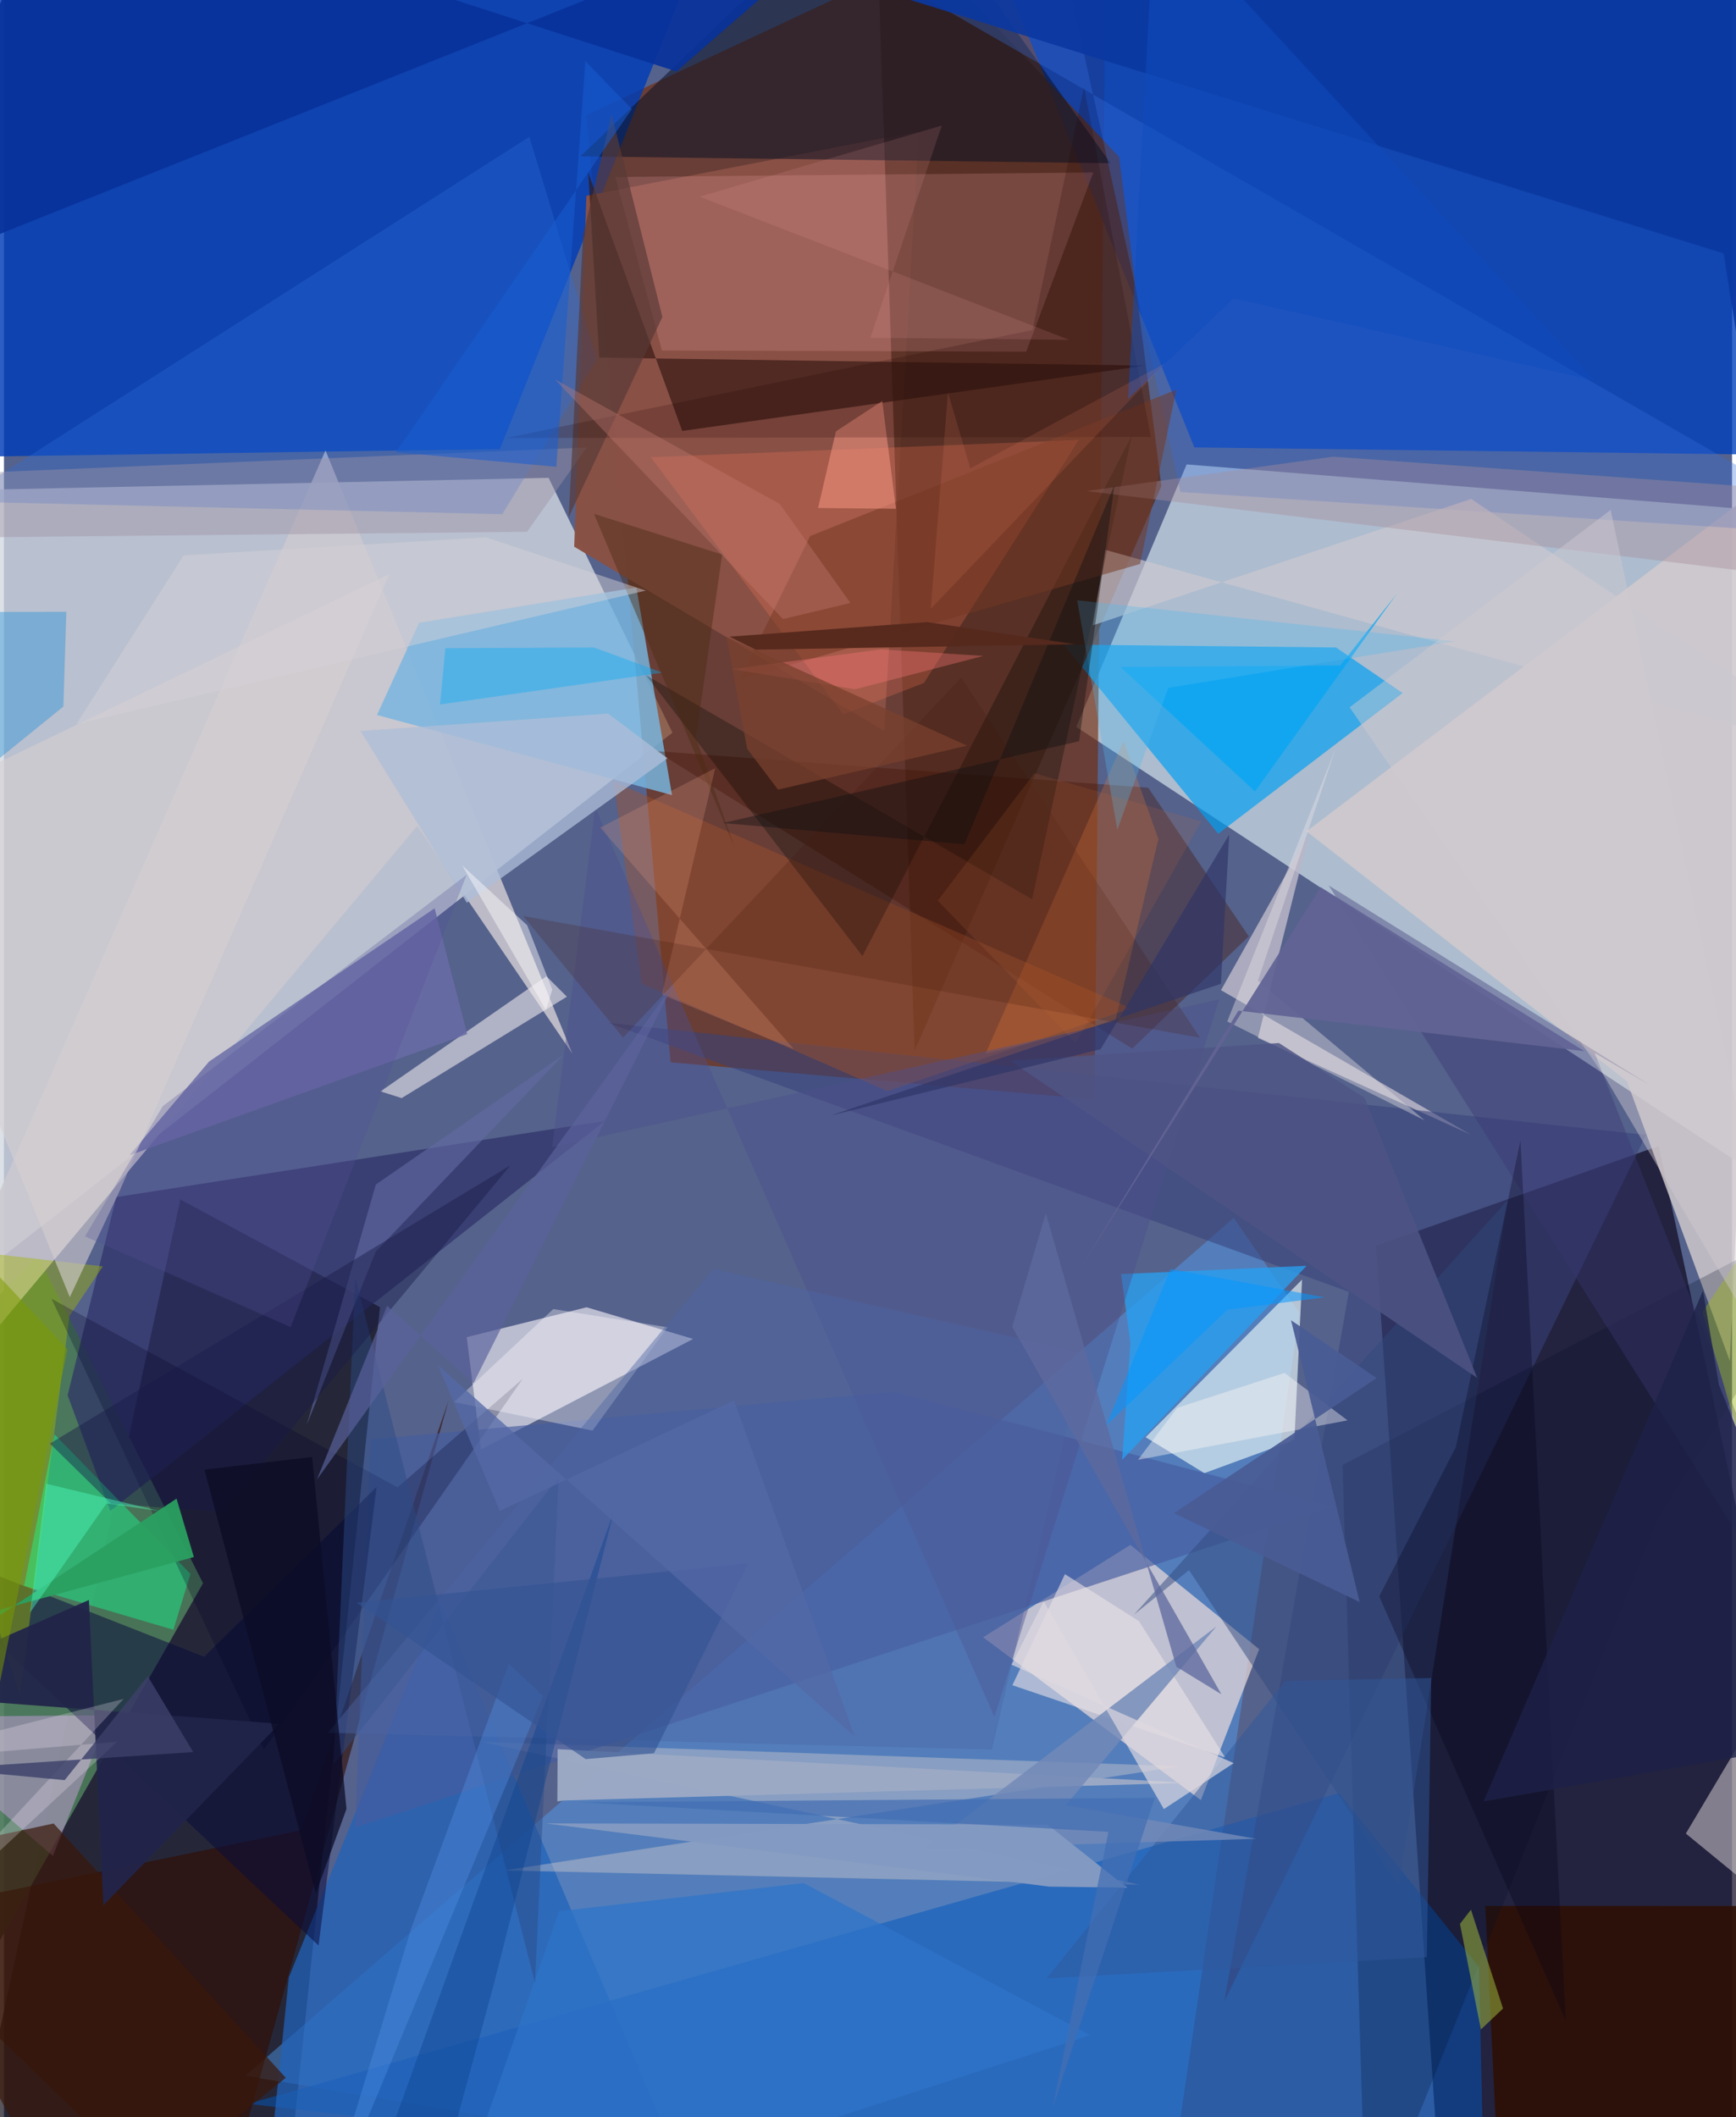 <svg xmlns="http://www.w3.org/2000/svg" width="228" height="278" viewBox="0 0 836 1024"><path fill="#55628c" d="M0 0h836v1024H0z"/><path fill="#d3d9e0" fill-opacity=".792" d="M263.484 231.116L-62 237.972-7.18 612.97l330.577-258.586z"/><path fill="#cbdce6" fill-opacity=".741" d="M518.74 351.57l53.409-126.952 291.516 23.332-2.463 328.883z"/><path fill="#0f091f" fill-opacity=".71" d="M898 1008.692L800.55 554.25l-136.722 48.255 31.909 470.946z"/><path fill="#742703" fill-opacity=".616" d="M322.48 513.813L281.84 55.62 533.34-62l-5.704 593.743z"/><path fill="#110d16" fill-opacity=".698" d="M139.134 1040.05l42.776-407.808-96.555-52.074L-24.657 1086z"/><path fill="#003fb9" fill-opacity=".792" d="M463.447-62l112.43 278.396L898 220.493 877.291-62z"/><path fill="#003db6" fill-opacity=".827" d="M351.367-62L239.91 217.194l-273.709 3.985L-62-62z"/><path fill="#50a5ff" fill-opacity=".412" d="M626.8 635l-31.903-45.872-478.153 414.825 444.44 74.212z"/><path fill="#efdddb" fill-opacity=".69" d="M544.927 747.21l62.298 50.44-28.21 73.008-105.31-78.757z"/><path fill="#03a0f0" fill-opacity=".69" d="M644.42 313.164l32.22 22.05-89.195 68.02-74.773-91.48z"/><path fill="#e8e5ef" fill-opacity=".69" d="M333.416 647.593l-51.56-15.307-57.982 14.453 6.895 54.32z"/><path fill="#d2cacc" fill-opacity=".824" d="M854.596 231.86L630.112 402.098l155.02 120.833 49.799 135.335z"/><path fill="#0057bd" fill-opacity=".498" d="M118.071 1017.556L716.563 1086 713.6 951.295l-67.648-84.097z"/><path fill="#895045" fill-opacity=".984" d="M425.863 353.513l16.671-290.064L281.75 94.707l-5.877 169.721z"/><path fill="#4b7959" fill-opacity=".929" d="M16.43 607.544l79.873 158.207-142.251 250.045L-62 686.654z"/><path fill="#e1eff3" fill-opacity=".694" d="M580.715 712.5l-28.407-17.368 75.686-76.244-3.709 77.646z"/><path fill="#542c21" fill-opacity=".78" d="M539.472 75.862l20.46 159.272-119.37 273.046L421.88-48.753z"/><path fill="#2163b9" fill-opacity=".733" d="M333.28 1061.95L211.09 775.114 137.835 956.35l-9.618 92.884z"/><path fill="#cbc8cf" fill-opacity=".859" d="M155.554 217.872L275.04 509.738 199.957 399.51-62 712.501z"/><path fill="#78b5df" fill-opacity=".827" d="M305.937 284.162l-105.11 17.064-20.361 44.588 142.722 38.757z"/><path fill="#0c1124" fill-opacity=".549" d="M535.281 78.937L434.678-62 375.55-16.857 278.886 75.61z"/><path fill="#b9b6c6" fill-opacity=".851" d="M606.623 502.024l103.096 46.827-120.961-69.936 42.743-76.21z"/><path fill="#310d01" fill-opacity=".612" d="M-62 927.675L101.228 1086l113.853-408.593-71.038 207.753z"/><path fill="#e9d7ce" fill-opacity=".353" d="M549.368 911.57l-307.217-6.9 326.638-50.377-338.22-11.878z"/><path fill="#374179" fill-opacity=".553" d="M292.295 494.73l502.086 54.177L590.43 967.89l60.177-343.06z"/><path fill="#2d1005" fill-opacity=".898" d="M724.502 1086H898l-17.764-164.153-163.594-.039z"/><path fill="#2c2f66" fill-opacity=".686" d="M51.438 730.774l239.271-188.62-236.395 36.844-23.51 95.865z"/><path fill="#321711" fill-opacity=".659" d="M328.118 208.43L282.68 83.525l5.357 89.463 264.318 3.841z"/><path fill="#431200" fill-opacity=".353" d="M602.214 452.9l-56.4 54.284L315.483 363.3l238.077 17.683z"/><path fill="#ffafb8" fill-opacity=".188" d="M526.974 83.43l-231.251 2.18 22.575 83.93 176.245.547z"/><path fill="#fdf6f1" fill-opacity=".435" d="M872.437 787.963l-14.91 142.093-3.732-10.318-40.149-32.909z"/><path fill="#eee9ed" fill-opacity=".592" d="M182.161 527.86l80.266-55.668 9.912 9.88-79.94 49.046z"/><path fill="#daa7f0" fill-opacity=".435" d="M-62 823.7v6.85l112.854-.949-27.19 68.045z"/><path fill="#455c9f" fill-opacity=".655" d="M177.444 696.171l-7.594 187.685 472.805-155.193-211.906-55.47z"/><path fill="#090a3c" fill-opacity=".518" d="M152.2 940.983L-62 738.933l158.851 62.37 83.42-82.125z"/><path fill="#a2b800" fill-opacity=".427" d="M7.717 820.2L-62 600.049l109.858 12.456-16.16 23.97z"/><path fill="#ff7959" fill-opacity=".243" d="M519.944 212.806l-74.87 117.516-39.079 15.15-93.083-124.352z"/><path fill="#16fb91" fill-opacity=".439" d="M24.427 693.714L9.752 767.006l72.232 21.255 8.224-27.043z"/><path fill="#3571dd" fill-opacity=".325" d="M503.196-62L367.007-46.343 898 259.433l-328.907-21.456z"/><path fill="#2d70dc" fill-opacity=".318" d="M254.156 66.21l32.628 107.557-45.723 74.954-263.304-6.155z"/><path fill="#27a0f2" fill-opacity=".769" d="M540.434 616.224l89.755-4-89.254 93.883 4.032-56.43z"/><path fill="#6a6ca6" fill-opacity=".835" d="M224.095 500.185L60.716 558.772l38.536-45.359 109.097-74.105z"/><path fill="#000e27" fill-opacity=".239" d="M799.604 735.391L898 578.141 647.526 708.568 659.1 1086z"/><path fill="#a4512a" fill-opacity=".42" d="M294.9 377.986l250.215 109.703-117.725 40.047-118.853-52.004z"/><path fill="#cbc8cf" fill-opacity=".694" d="M709.792 241.324L898 367.69 532.754 265.93l-6.048 36.538z"/><path fill="#010600" fill-opacity=".294" d="M545.633 210.621L415.33 462.416l-104.6-135.744 186.667 108.317z"/><path fill="#08329b" fill-opacity=".914" d="M436.352-62L-62 137.134 26.463-62l298.844 96.57z"/><path fill="#0a38a1" fill-opacity=".914" d="M430.336-2.568l401.578 125.146L898 537.679 868.299-41.053z"/><path fill="#32487d" fill-opacity=".49" d="M674.737 911.971L573.28 759.421l-26.572 21.483 180.761-200.428z"/><path fill="#d6cfd1" fill-opacity=".6" d="M186.523 277.6L-62 397.384 31.858 627.39l23.798-50.724z"/><path fill="#fd8439" fill-opacity=".227" d="M558.475 405.843l-16.819-47.52-66.8 151.33L537.567 494z"/><path fill="#ece3e7" fill-opacity=".584" d="M513.263 761.368l-25.408 53.715 102.947 34.957-41.735-65.961z"/><path fill="#a7909c" fill-opacity=".408" d="M523.67 237.51L898 282.969v-43.724l-254.988-18.37z"/><path fill="#4d508b" fill-opacity=".431" d="M587.887 483.403L479.154 830.346 286.058 390.731l-20.832 164.09z"/><path fill="#aebed7" fill-opacity=".765" d="M321.006 366.749l-28.716-21.62-119.778 8.442 51.447 83.091z"/><path fill="#99b03b" fill-opacity=".561" d="M704.367 930.507l5.336-6.874 15.506 47.809-10.712 10.142z"/><path fill="#000124" fill-opacity=".251" d="M250.907 666.955l-125.174 179.33-102.73-218.129 167.396 91.236z"/><path fill="#9ba9c5" fill-opacity=".98" d="M267.707 871.284l.137-25.28 305.26 16.294-302.636 8.546z"/><path fill="#3a1709" fill-opacity=".702" d="M24.017 881.965L-62 900.378 35.443 1086l100.9-81.038z"/><path fill="#9e92a5" fill-opacity=".431" d="M-62 260.4l315.06-3.191 28.894-40.768-298.936 12.438z"/><path fill="#fffcff" fill-opacity=".341" d="M217.787 678.113l47.974-44.965 55.261 8.81-36.286 49.99z"/><path fill="#733924" fill-opacity=".522" d="M389.987 259.279l177.157-70.774-17.546 84.273-193.668 55.853z"/><path fill="#f59682" fill-opacity=".537" d="M431.525 246.079l-37.683-.377 8.629-37.061 22.428-14.693z"/><path fill="#21244a" fill-opacity=".941" d="M133.25 833.759l-85.163 87.788-6.998-147.693L-62 819.064z"/><path fill="#3b3771" fill-opacity=".388" d="M769.55 509.288l26.685 15.55-155.348-96.562L898 836.253z"/><path fill="#040017" fill-opacity=".302" d="M665.32 772.1l37.07-72.19 31.249-148.208 21.916 425.634z"/><path fill="#3395d7" fill-opacity=".459" d="M28.743 341.725l1.426-45.83-92.169.236 7.558 113.008z"/><path fill="#04a6f5" fill-opacity=".694" d="M646.48 321.852l-106.28.782 65.028 60.18 68.702-95.779z"/><path fill="#ece6e9" fill-opacity=".392" d="M687.337 541.905l-80.705-67.565 37.54-112.155-52.396 131.877z"/><path fill="#2e74c9" fill-opacity=".71" d="M211.955 1086l56.642-161.627 118.262-13.605 138.563 73.553z"/><path fill="#626ba4" fill-opacity=".612" d="M179.894 572.907l90.957-62.865L179.82 605.4l-33.329 83.747z"/><path fill="#593a37" fill-opacity=".682" d="M318.54 153.291l-45.32 96.833 6.904-136.34 13.839-58.488z"/><path fill="#2f599b" fill-opacity=".49" d="M619.873 813L504.377 956.9l183.975-10.294 2.134-135.031z"/><path fill="#7289b7" fill-opacity=".824" d="M513.738 873.046l91.98 16.307-160.872 5 141.692-107.678z"/><path fill="#2b4b87" fill-opacity=".471" d="M169.97 617.727l86.938 341.363 11.409-244.542-108.89 139z"/><path fill="#06aaf5" fill-opacity=".388" d="M285.508 313.196l-71.969.315-2.575 27.214 107.58-15.398z"/><path fill="#dfd9e1" fill-opacity=".686" d="M561.133 874.99l33.782-22.22-107.482-47.62 15.574-30.62z"/><path fill="#4a2a12" fill-opacity=".435" d="M353.669 410.337l-68.24-161.809 62.016 19.688-12.721 88.709z"/><path fill="#fffaf8" fill-opacity=".388" d="M649.995 686.985L548.61 706.062l18.926-25.12 51.98-16.897z"/><path fill="#e49b83" fill-opacity=".243" d="M288.464 400.298l55.627-28.763-25.797 109.496 63.746 26.326z"/><path fill="#4c64a4" fill-opacity=".439" d="M477.962 846.156l44.472-191.654-179.225-40.814-186.478 224.404z"/><path fill="#181b49" fill-opacity=".435" d="M244.982 563.662L105.785 731.24l-53.863-3.893-29.675-29.156z"/><path fill="#53b8ec" fill-opacity=".322" d="M519.194 290.325l19.426 111.063 24.66-68.732 138.624-22.44z"/><path fill="#839ac2" fill-opacity=".996" d="M505.683 912.492L262.075 881.91l242.719.523L543.372 913z"/><path fill="#5e6a9e" fill-opacity=".761" d="M504.011 586.876l63.14 219.25 21.807 13.326-101.196-177.654z"/><path fill="#441a11" fill-opacity=".216" d="M299.485 501.81L463.08 327.719l115.517 174.194-327.454-58.881z"/><path fill="#5b639c" fill-opacity=".671" d="M185.363 631.547l-33.916 83.976 172.331-239.376-96.62 192.856z"/><path fill="#0a418e" fill-opacity=".404" d="M295.084 731.06l-108.323 300.936L202.62 1086l34.08-125.132z"/><path fill="#4f5484" fill-opacity=".831" d="M658.235 531.042l-41.445-26.57-130.047 8.55 226.004 153.45z"/><path fill="#230400" fill-opacity=".192" d="M554.848 211.347L522.507 42.244l-24.969 117.384-254.806 52.224z"/><path fill="#fff4ff" fill-opacity=".235" d="M54.754 842.431L-62 950.858 57.9 821.697-62 852.14z"/><path fill="#fdaab0" fill-opacity=".133" d="M419.192 163.339l34.503-102.625-117.06 34.418L515.31 164.37z"/><path fill="#5297ef" fill-opacity=".329" d="M244.256 804.693l-47.13 127.733L150.4 1086l110.42-265.766z"/><path fill="#2ba060" fill-opacity=".945" d="M91.874 753.08L-62 794.9v25.846l145.492-95.9z"/><path fill="#436eb3" fill-opacity=".722" d="M278.186 871.68l256.12 14.306-26.937 133.411 49.355-149.821z"/><path fill="#185cd0" fill-opacity=".533" d="M303.751 52.754L189.636 218.717l77.574 7.063 14.035-196.286z"/><path fill="#c88076" fill-opacity=".341" d="M409.48 291.631l-34.14-47.876-108.816-60.268L376.859 299.41z"/><path fill="#d4d1d6" fill-opacity=".471" d="M310.522 285.64L35.01 350.224 86.9 268.61l146.251-8.746z"/><path fill="#9db519" fill-opacity=".443" d="M898 643.431v252.762l-76.322-261.618L898 520.804z"/><path fill="#0f4ec0" fill-opacity=".498" d="M594.877 144.254l-51.04 48.73 12.923-239.66L769.491 184.07z"/><path fill="#110f13" fill-opacity=".408" d="M520.122 358.493l-172.3 39.577 116.88 10.306 72.565-173.995z"/><path fill="#fdfbfd" fill-opacity=".459" d="M221.661 418.533l31.458 28.975 12.14 31.146-3.064 9.824z"/><path fill="#ff7a7c" fill-opacity=".341" d="M424.242 314.06l49.619 3.185-62.143 16.146-59.661-9.763z"/><path fill="#616394" fill-opacity=".937" d="M636.97 429.109l127.598 79.318-167.376-19.598-77.467 126.219z"/><path fill="#0b0c25" fill-opacity=".745" d="M149.103 704.668L165.7 874.88l-14.798 40.836-53.91-204.922z"/><path fill="#1e2248" fill-opacity=".788" d="M821.943 624.293L715.792 871.304 898 839.406l-68.333-169.552z"/><path fill="#4fffc0" fill-opacity=".416" d="M49.626 727.171l-36.962 52.724 7.796-62.261 54.786 13.205z"/><path fill="#d0cad0" fill-opacity=".447" d="M650.965 342.096l126.305-95.44 92.16 435.316-95.222-161.483z"/><path fill="#56291d" fill-opacity=".973" d="M363.596 314.213l-12.617-6.263 95.53-7.079 71.75 10.763z"/><path fill="#3d4069" fill-opacity=".816" d="M91.547 847.404l-21.975-36.663-40.2 50.25-58.963-5.539z"/><path fill="#c2663b" fill-opacity=".157" d="M451.76 435.626l46.778-61.65 80.736 23.263-60.753 107.301z"/><path fill="#0398ff" fill-opacity=".529" d="M564.378 613.788l-31.135 75.671 58.629-56.001 47.047-5.986z"/><path fill="#7c9a00" fill-opacity=".522" d="M-62 553.734l39.507 76.33 2.248 273.717 50.964-251.16z"/><path fill="#345493" fill-opacity=".627" d="M170.717 775.165l110.71 75.65 33.025-2.823 45.65-91.888z"/><path fill="#f38365" fill-opacity=".145" d="M561.725 175.736l-94.22 50.784-10.829-36.606-8.27 104.416z"/><path fill="#2d3366" fill-opacity=".647" d="M592.734 403.666l-4.002 72.14-188.783 63.72 130.563-32.057z"/><path fill="#495c94" fill-opacity=".929" d="M622.658 638.568l33.178 136.262-89.823-42.982 98.073-65.344z"/><path fill="#7a412e" fill-opacity=".733" d="M349.521 307.985l9.989 54.134 14.963 19.793 91.45-21.263z"/><path fill="#555297" fill-opacity=".278" d="M223.834 423.094l-85.136 218.798-99.5-43.885 37.625-63.003z"/><path fill="#5369a7" fill-opacity=".757" d="M411.521 839.818L209.966 660.282l29.904 70.559 113.313-53.554z"/></svg>